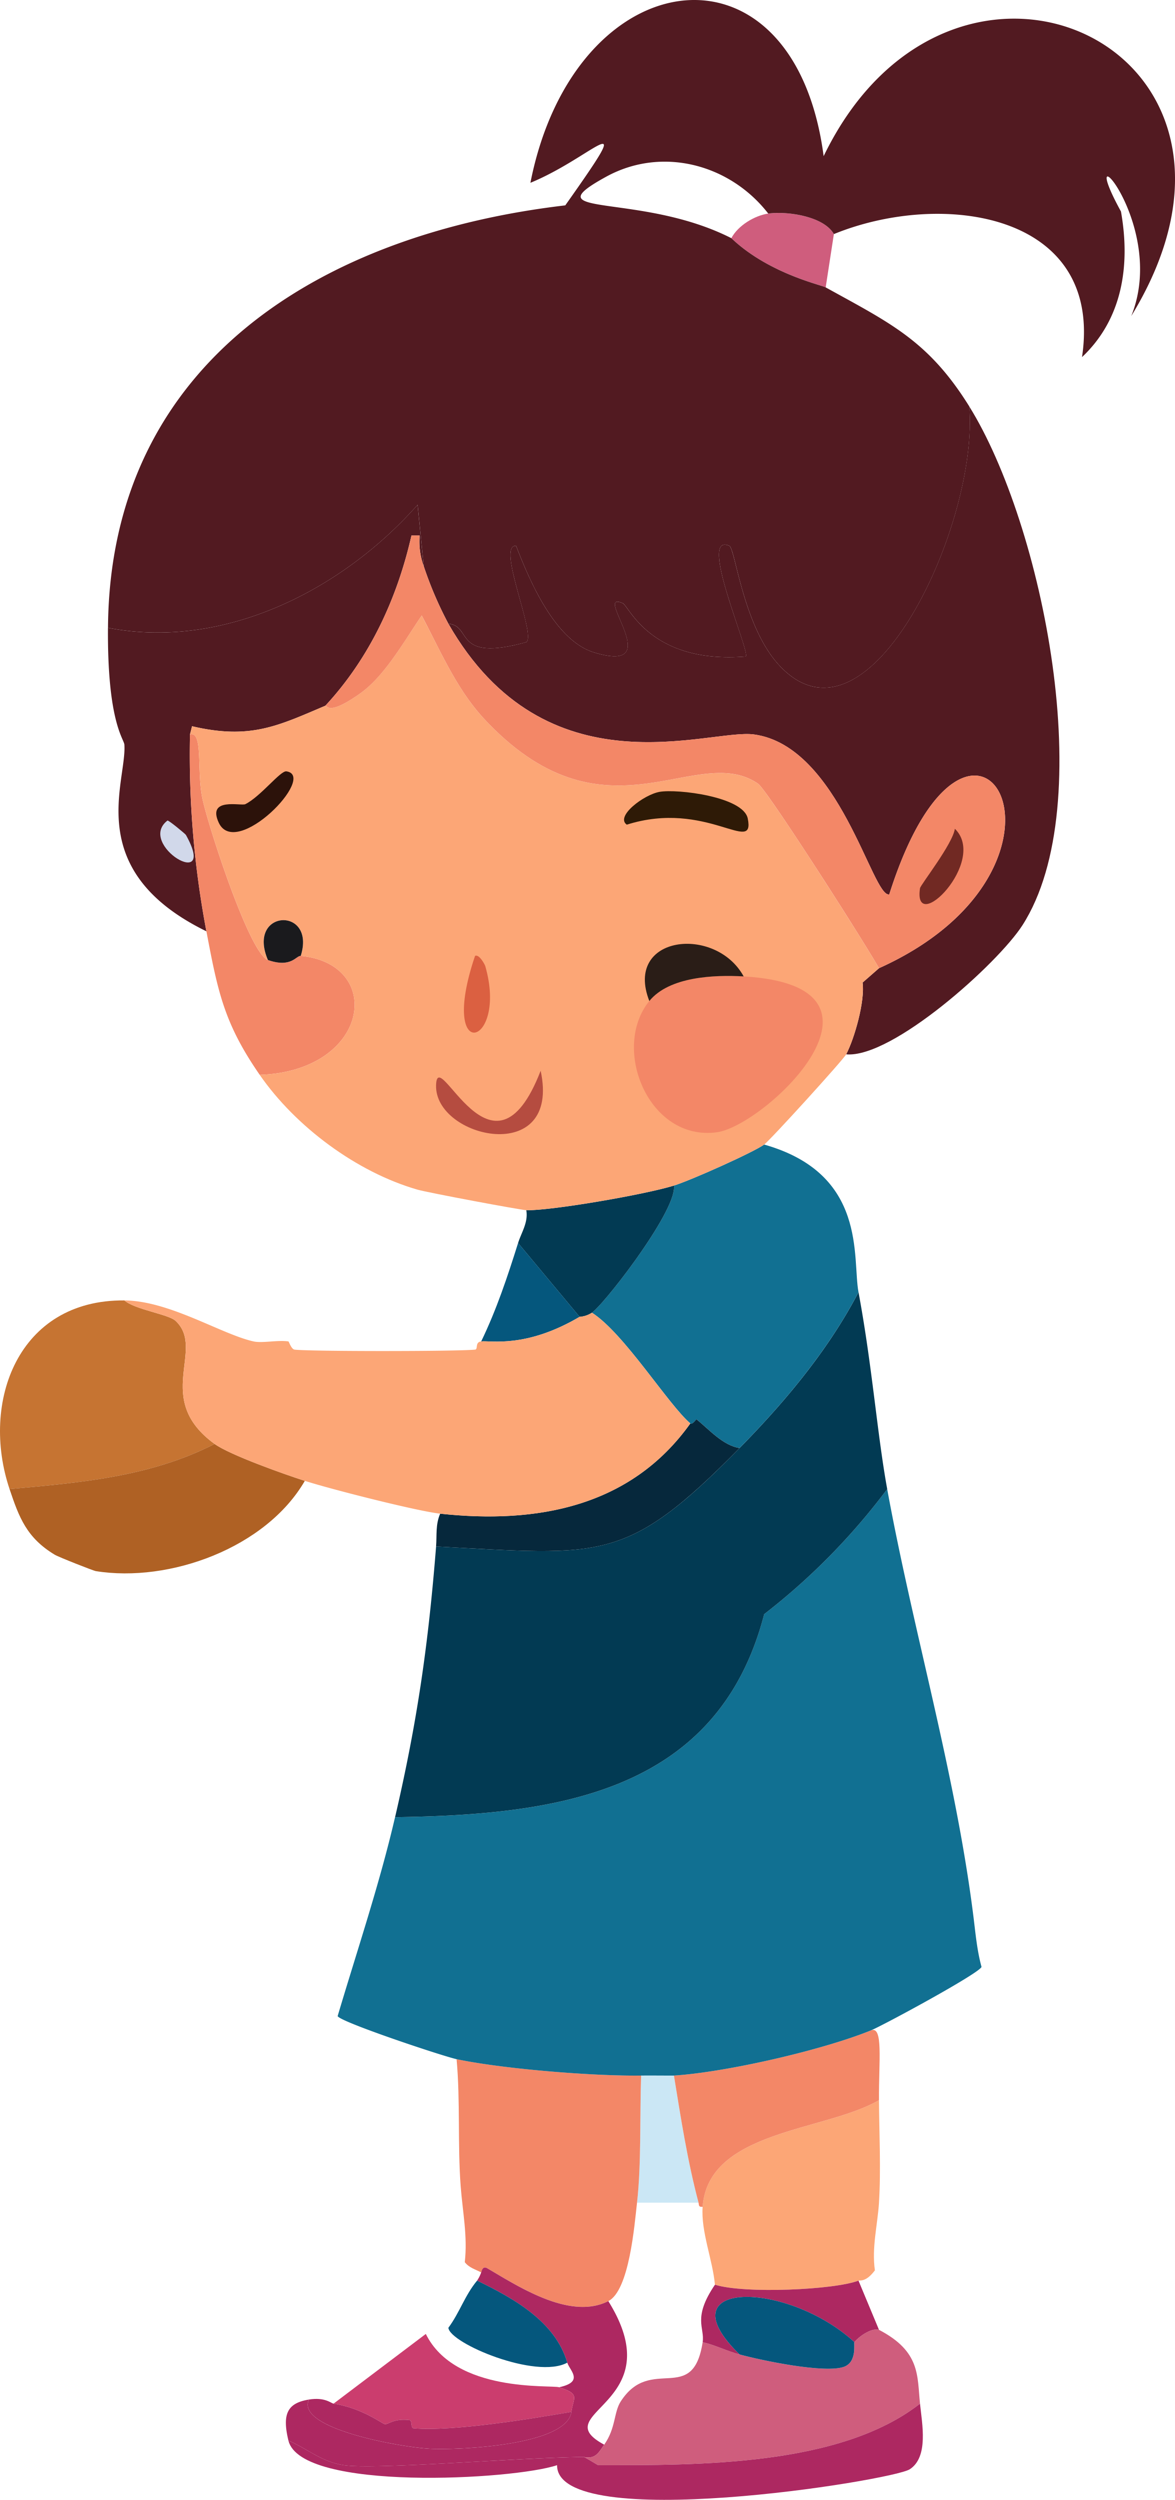 <svg xmlns="http://www.w3.org/2000/svg" width="364.947" height="776.411" viewBox="0 0 364.947 776.411">
  <g id="グループ_426" data-name="グループ 426" transform="translate(-667.05 -322.176)">
    <g id="グループ_425" data-name="グループ 425" transform="translate(0 0.001)">
      <g id="グループ_429" data-name="グループ 429">
        <path id="パス_747" data-name="パス 747" d="M1049.611,1160.459c2.157,13.267,4.193,26.464,7.643,39.488h-19.107c1.364-11.972.833-27.23,1.274-39.488,2.948-.042,9.682.033,10.19,0" transform="translate(-173.24 -193.65)" fill="#cbe7f5"/>
        <path id="パス_838" data-name="パス 838" d="M839.292,871.494c3.3,2.886,13.7,4.267,15.923,6.369,9.436,8.905-7.209,24.154,12.1,38.214-19.856,10.206-41.9,12.064-63.69,14.011-9.052-26.981,2.561-58.87,35.666-58.595" transform="translate(-133.61 -145.431)" fill="#c67432"/>
        <path id="パス_839" data-name="パス 839" d="M895.933,936.471c-12.071,20.816-42.008,31.722-64.964,28.024-.677-.109-11.5-4.345-12.738-5.1-8.705-5.26-11.051-11.554-14.012-20.381,21.786-1.948,43.834-3.806,63.689-14.012,4.666,3.4,21.788,9.48,28.024,11.464" transform="translate(-134.204 -154.361)" fill="#af6124"/>
        <path id="パス_840" data-name="パス 840" d="M1084.777,466.287c5.49-.784,17.124.671,20.38,6.369l-2.547,16.559c-1.46-.807-17.76-4.311-29.3-15.285,2.053-3.925,7.243-7.04,11.464-7.643" transform="translate(-179.109 -77.78)" fill="#cf5d7d"/>
        <path id="パス_841" data-name="パス 841" d="M1117.371,1201.48c-.435,6.885-2.292,13.927-1.274,21.017-2.849,3.781-4.641,3.009-5.1,3.185-7.427,2.867-35.3,4.159-44.582,1.274-.708-7.761-4.384-16.5-3.822-24.2,1.739-23.82,38.008-23.383,54.773-33.118.079,10.237.635,21.787,0,31.844" transform="translate(-177.311 -195.183)" fill="#fca676"/>
        <path id="パス_842" data-name="パス 842" d="M1113.049,1143.613c3.948-1.617,2.453,9.422,2.548,21.654-16.765,9.736-53.034,9.3-54.773,33.118-1.391.135-1.1-.619-1.274-1.274-3.45-13.023-5.486-26.221-7.643-39.488,16.257-1.047,45.964-7.854,61.142-14.011" transform="translate(-175.537 -190.815)" fill="#f38767"/>
        <path id="パス_843" data-name="パス 843" d="M1028.195,1159.441c-.441,12.258.09,27.516-1.275,39.488-.793,6.961-2.4,27.269-8.916,30.571-11.873,6.022-27.921-4.566-37.577-10.19-1.664-.969-1.81,1.327-1.911,1.274-1.79-.946-3.8-1.465-5.095-3.184.917-7.974-.679-15.7-1.274-23.566-.983-12.972-.084-26.461-1.274-39.488,14.433,3.048,42.538,5.3,57.321,5.1" transform="translate(-162.014 -192.632)" fill="#f38767"/>
        <path id="パス_844" data-name="パス 844" d="M1007.385,1242.465c20.141,32.281-20.011,34.481-1.274,44.583-1.77,2.509-2.674,4.552-6.369,3.822-20.53.2-64.612,4.023-74.516,2.547-6.935-1.033-11.142-5.029-17.2-7.642-2.041-8.44-.192-11.666,6.369-12.739-4.247,9.083,28.9,14.865,37.577,15.286,9.223.447,42.544-1.061,43.946-11.464.6-4.486,2.887-5.509-3.822-7.642,7.916-1.7,3.268-5.208,2.548-7.643-3.779-12.783-16.58-19.918-28.024-25.476a10.694,10.694,0,0,0,1.274-2.548c.1.054.247-2.242,1.91-1.273,9.656,5.625,25.7,16.212,37.577,10.19" transform="translate(-151.395 -205.596)" fill="#ad2861"/>
        <path id="パス_845" data-name="パス 845" d="M995.064,1273.344c6.708,2.134,4.426,3.157,3.822,7.643-12.166,2.117-36.94,6.181-49.041,5.094-1-.089-.27-2.433-1.274-2.548-4.982-.57-6.583,1.451-7.643,1.274-.846-.141-7.049-5-15.922-6.368l28.66-21.655c9.069,18.419,38.937,15.776,41.4,16.559" transform="translate(-154.36 -209.726)" fill="#cb3d6e"/>
        <path id="パス_846" data-name="パス 846" d="M1004.756,1262.385c-9.7,5.3-36.493-6-36.94-10.827,3.55-4.8,5.036-9.943,8.916-14.649,11.444,5.558,24.246,12.693,28.024,25.476" transform="translate(-161.504 -206.41)" fill="#05577d"/>
        <path id="パス_847" data-name="パス 847" d="M923.4,1282.483c8.873,1.366,15.076,6.228,15.923,6.369,1.06.177,2.661-1.844,7.642-1.274,1,.115.276,2.458,1.274,2.548,12.1,1.086,36.875-2.979,49.041-5.1-1.4,10.4-34.724,11.911-43.946,11.464-8.68-.421-41.824-6.2-37.577-15.285,4.971-.812,6.861,1.153,7.643,1.274" transform="translate(-152.754 -213.769)" fill="#ad2861"/>
        <path id="パス_848" data-name="パス 848" d="M1123.972,1074.3c.68,5.385,1.106,10.66,2.548,15.923-.521,1.913-30.627,18.216-34.392,19.743-15.179,6.157-44.885,12.964-61.142,14.012-.509.033-7.242-.041-10.191,0-14.783.208-42.887-2.047-57.321-5.094-4.122-.871-36.2-11.555-36.94-13.375,6.112-20.61,12.957-40.792,17.833-61.779,50.045-.711,100.219-7.446,114.641-63.053a202.342,202.342,0,0,0,38.214-38.85c8.063,44.107,21.13,87.962,26.75,132.474" transform="translate(-154.615 -157.167)" fill="#117092"/>
        <path id="パス_849" data-name="パス 849" d="M1100.8,929.578a202.4,202.4,0,0,1-38.214,38.851c-14.422,55.606-64.6,62.342-114.641,63.053,6.916-29.766,10.326-53.65,12.738-84.071,51.533,2.685,58.944,5.394,94.261-30.571,14.181-14.441,27.544-30.417,36.94-48.4,4.244,22.749,5.81,44.146,8.917,61.142" transform="translate(-158.187 -144.921)" fill="#023a53"/>
        <path id="パス_850" data-name="パス 850" d="M1074.828,813.394c32.155,9.1,27.317,35.237,29.3,45.857-9.4,17.987-22.759,33.962-36.94,48.4-5.186-.793-9.476-5.794-13.374-8.916-.091-.072-1.319,1.78-1.912,1.274-6.9-5.894-20.582-28.024-30.57-34.393,4.161-3.061,26.477-31.823,25.474-39.488,5.3-1.642,24.707-10.336,28.025-12.738" transform="translate(-170.434 -135.736)" fill="#117092"/>
        <path id="パス_851" data-name="パス 851" d="M1016.735,868.172a8.058,8.058,0,0,1-3.822,1.274l-19.107-22.928c1.053-3.353,3.2-6.4,2.548-10.19,7.339.221,36.563-4.766,45.857-7.643,1,7.665-21.315,36.427-25.476,39.488" transform="translate(-165.841 -138.287)" fill="#023a53"/>
        <path id="パス_852" data-name="パス 852" d="M1010.619,873.016c-16.746,9.868-27.665,7.286-30.572,7.643,4.776-9.873,8.185-20.129,11.464-30.572l19.108,22.928" transform="translate(-163.545 -141.859)" fill="#05577d"/>
        <path id="パス_853" data-name="パス 853" d="M1057.49,924.749c-35.318,35.964-42.728,33.256-94.261,30.571.279-3.523-.209-6.747,1.274-10.19,29.9,3.238,59.151-2,77.7-28.024.592.507,1.821-1.346,1.91-1.274,3.9,3.123,8.189,8.124,13.375,8.917" transform="translate(-160.739 -152.83)" fill="#06283c"/>
        <path id="パス_854" data-name="パス 854" d="M1066.376,459.409c-3.257-5.7-14.891-7.153-20.381-6.369-11.985-15.434-33.085-20.906-50.316-11.464-23.712,12.993,10.487,4.676,38.852,19.107,11.537,10.976,27.836,14.478,29.3,15.285,20.154,11.147,31.894,16.566,44.583,36.94,3.132,36.068-30.869,109.635-58.595,80.887-11.657-12.088-14.035-36.754-15.923-37.577-10.006-4.361,6.757,33.447,5.1,34.392-29.643,2.382-36.186-15.676-38.214-16.559-9.646-4.2,14.295,22.352-8.917,15.285-12.153-3.7-20.035-22.359-24.2-33.118-6.185-.294,6.364,27.648,3.183,29.934-22.874,6.332-16.638-5.136-24.2-5.732A115.667,115.667,0,0,1,939,562.586c-.956-9.553-.956-9.553-1.911-19.107-23.663,26.738-60.384,45.147-96.172,38.214.6-83.048,67.212-122.449,142.029-131.2,23.16-32.748,9.078-15.211-10.828-7.006,13.681-69.5,81.844-78.611,91.077-8.28,39.971-82.7,146.674-33.908,95.534,49.678,11.657-28.813-18.543-60.534-3.185-32.482,2.946,16.644.506,33.342-12.1,45.22,6.7-44.943-43.512-51.921-77.064-38.214" transform="translate(-140.327 -64.532)" fill="#521a21"/>
        <path id="パス_855" data-name="パス 855" d="M1091.373,739.446c2.622-5.006,5.879-16.573,5.1-22.291l5.094-4.459c71.042-32.042,28.7-103.311,3.185-22.928-5.239,1.183-15.4-46.083-42.035-49.678-14.009-1.891-64.508,18.7-94.9-34.392,7.564.6,1.328,12.064,24.2,5.732,3.181-2.286-9.369-30.227-3.184-29.934,4.167,10.76,12.048,29.419,24.2,33.118,23.212,7.067-.73-19.485,8.916-15.285,2.028.883,8.571,18.941,38.214,16.559,1.661-.946-15.1-38.753-5.1-34.392,1.889.823,4.266,25.49,15.923,37.577,27.725,28.749,61.727-44.818,58.595-80.886,22.793,36.6,40.622,123.548,16.559,161.135-7.641,11.935-40.486,41.4-54.773,40.124" transform="translate(-161.504 -89.81)" fill="#521a21"/>
        <path id="パス_856" data-name="パス 856" d="M938.995,593.987a22.274,22.274,0,0,1-1.274-9.553h-2.548c-4.466,19.663-13.057,38.11-26.749,52.863-14.69,6.229-23.3,10.628-41.4,6.368l-.637,2.548a293.535,293.535,0,0,0,5.095,61.142c-38.669-18.9-24.674-46.32-25.475-57.957-.127-1.85-5.308-6.934-5.1-36.3,35.789,6.934,72.509-11.475,96.172-38.214.955,9.553.955,9.553,1.91,19.107" transform="translate(-140.326 -95.934)" fill="#521a21"/>
        <path id="パス_857" data-name="パス 857" d="M862.638,692.606c.287-.222,5.555,4.141,5.732,4.458,10.112,18.105-15.388,3-5.732-4.458" transform="translate(-143.581 -115.578)" fill="#d1d8ea"/>
        <path id="パス_858" data-name="パス 858" d="M1109.984,1255.234c12.9,6.735,11.849,14.219,12.738,22.928-24.889,19.485-69.1,19.124-99.993,19.107-.946-.523-4.2-2.55-4.458-2.548,3.694.731,4.6-1.313,6.368-3.821,3.626-5.14,2.958-10.03,5.1-13.375,9.354-14.635,22.416,1.338,25.476-18.469,4.152,1,7.25,2.667,11.464,3.822,6.978,1.911,26.657,6,32.482,3.821,4.08-1.525,2.929-7.317,3.184-7.642,1.226-1.562,5.184-4.541,7.643-3.822" transform="translate(-169.924 -209.449)" fill="#cf5d7d"/>
        <path id="パス_859" data-name="パス 859" d="M1104.351,1282.777c.642,6.287,2.724,16.554-3.184,20.381-5.476,3.547-109.681,20.177-109.547-1.274-13.47,4.555-79.586,8.264-83.433-7.643,6.054,2.614,10.262,6.61,17.2,7.643,9.9,1.475,53.987-2.348,74.516-2.548.257,0,3.512,2.024,4.459,2.548,30.9.017,75.1.378,99.992-19.107" transform="translate(-151.553 -214.064)" fill="#ad2861"/>
        <path id="パス_860" data-name="パス 860" d="M1110.919,1236.909c3.184,7.643,3.184,7.643,6.369,15.285-2.459-.719-6.418,2.26-7.643,3.822-21.089-19.307-59.455-19.348-35.666,3.822-4.214-1.155-7.313-2.821-11.464-3.822.7-4.518-3.228-7.477,3.821-17.833,9.283,2.885,37.156,1.594,44.583-1.274" transform="translate(-177.228 -206.41)" fill="#ad2861"/>
        <path id="パス_861" data-name="パス 861" d="M1110.529,1257.029c-.256.326.9,6.118-3.184,7.643-5.826,2.177-25.5-1.911-32.482-3.822-23.788-23.17,14.577-23.129,35.666-3.822" transform="translate(-178.112 -207.423)" fill="#05577d"/>
        <path id="パス_862" data-name="パス 862" d="M897.981,884.232c.157.024.9,2.424,1.91,2.548,4.8.584,50.071.576,56.048,0,1.036-.1-.119-2.3,1.91-2.548,2.908-.357,13.826,2.224,30.571-7.643a8.056,8.056,0,0,0,3.822-1.274c9.989,6.369,23.672,28.5,30.571,34.393-18.55,26.024-47.8,31.261-77.7,28.023-7-.758-33.534-7.486-42.035-10.19-6.236-1.984-23.358-8.067-28.024-11.465-19.309-14.059-2.664-29.308-12.1-38.214-2.226-2.1-12.622-3.482-15.922-6.368,14.089.117,30.119,10.52,40.124,12.738,2.726.6,7.551-.5,10.827,0" transform="translate(-141.348 -145.431)" fill="#fca676"/>
        <path id="パス_863" data-name="パス 863" d="M895.679,730.545c7.33,2.559,8.741-1.411,10.191-1.274,26.091,2.481,21.55,35.75-12.739,36.94-11.058-15.974-13.012-25.827-16.559-44.583a293.526,293.526,0,0,1-5.1-61.141c4.141-1.137,2.084,11.194,3.822,19.743,1.632,8.034,14.595,48.295,20.381,50.315" transform="translate(-145.415 -110.207)" fill="#f38767"/>
        <path id="パス_864" data-name="パス 864" d="M1085.49,725.708l-5.1,4.458c.785,5.718-2.474,17.285-5.095,22.292-.879,1.677-23.546,26.625-25.476,28.023-3.317,2.4-22.72,11.1-28.024,12.739-9.293,2.877-38.518,7.864-45.856,7.642-1.717-.052-30.494-5.431-33.756-6.368-18.974-5.454-37.93-19.614-49.041-35.667,34.288-1.19,38.829-34.459,12.738-36.94,4.876-15.456-16.924-14.525-10.19,1.274-5.786-2.02-18.749-42.28-20.381-50.315-1.737-8.549.32-20.881-3.822-19.743l.637-2.548c18.1,4.259,26.708-.14,41.4-6.369.528-.224.715,3.353,10.827-3.822,7.694-5.458,13.822-16.53,19.107-24.2,5.891,11.139,10.931,23.138,19.743,32.481,37.46,39.719,65.422,6.568,84.707,19.744,2.83,1.933,32.78,48.789,37.578,57.321" transform="translate(-145.43 -102.823)" fill="#fca676"/>
        <path id="パス_865" data-name="パス 865" d="M1071.073,750.679c52.552,3.017,6.664,46.333-8.28,48.4-21.225,2.942-32.974-26.06-21.018-40.761,6.2-7.619,20.244-8.163,29.3-7.643" transform="translate(-173.048 -125.246)" fill="#f38767"/>
        <path id="パス_866" data-name="パス 866" d="M1071.753,748.68c-9.054-.52-23.1.024-29.3,7.643-7.969-20.438,20.581-23.6,29.3-7.643" transform="translate(-173.727 -123.247)" fill="#2a1d17"/>
        <path id="パス_867" data-name="パス 867" d="M1044.345,681.865c5.473-.976,26.016,1.487,27.386,8.28,2.334,11.567-12.856-5.918-37.576,1.911-3.638-2.563,5.27-9.313,10.19-10.191" transform="translate(-172.432 -113.752)" fill="#2e1a06"/>
        <path id="パス_868" data-name="パス 868" d="M995.71,785.873c6.438,29.894-33.031,21.038-32.482,4.458.432-13.062,17.541,34.229,32.482-4.458" transform="translate(-160.737 -131.143)" fill="#b54c40"/>
        <path id="パス_869" data-name="パス 869" d="M903.059,674.26c9.718,1.373-15.669,27.508-21.017,15.923-3.689-7.99,6.979-5.073,8.279-5.732C895.149,682,901.209,674,903.059,674.26" transform="translate(-147.062 -112.517)" fill="#2c120a"/>
        <path id="パス_870" data-name="パス 870" d="M977.063,743.046c1.271-.654,3.034,2.66,3.184,3.184,7.162,24.966-14.781,31.112-3.184-3.184" transform="translate(-162.471 -123.982)" fill="#db6041"/>
        <path id="パス_871" data-name="パス 871" d="M910.472,740.84c-1.45-.137-2.86,3.833-10.191,1.274-6.733-15.8,15.066-16.73,10.191-1.274" transform="translate(-150.017 -121.776)" fill="#1a1a1d"/>
        <path id="パス_872" data-name="パス 872" d="M952.519,595.9a115.711,115.711,0,0,0,7.643,17.833c30.39,53.1,80.889,32.5,94.9,34.392,26.633,3.6,36.8,50.861,42.035,49.678,25.514-80.383,67.856-9.114-3.184,22.928-4.8-8.532-34.747-55.388-37.577-57.321-19.285-13.177-47.247,19.974-84.707-19.744-8.813-9.343-13.852-21.343-19.743-32.482-5.284,7.672-11.414,18.745-19.107,24.2-10.113,7.174-10.3,3.6-10.827,3.822,13.692-14.752,22.284-33.2,26.749-52.863h2.548a22.274,22.274,0,0,0,1.274,9.553" transform="translate(-153.85 -97.847)" fill="#f38767"/>
        <path id="パス_873" data-name="パス 873" d="M1154.439,695.666c10.346,10.09-13.1,33.562-10.827,18.47.159-1.059,10.146-13.717,10.827-18.47" transform="translate(-190.814 -116.09)" fill="#712923"/>
      </g>
    </g>
  </g>
</svg>
